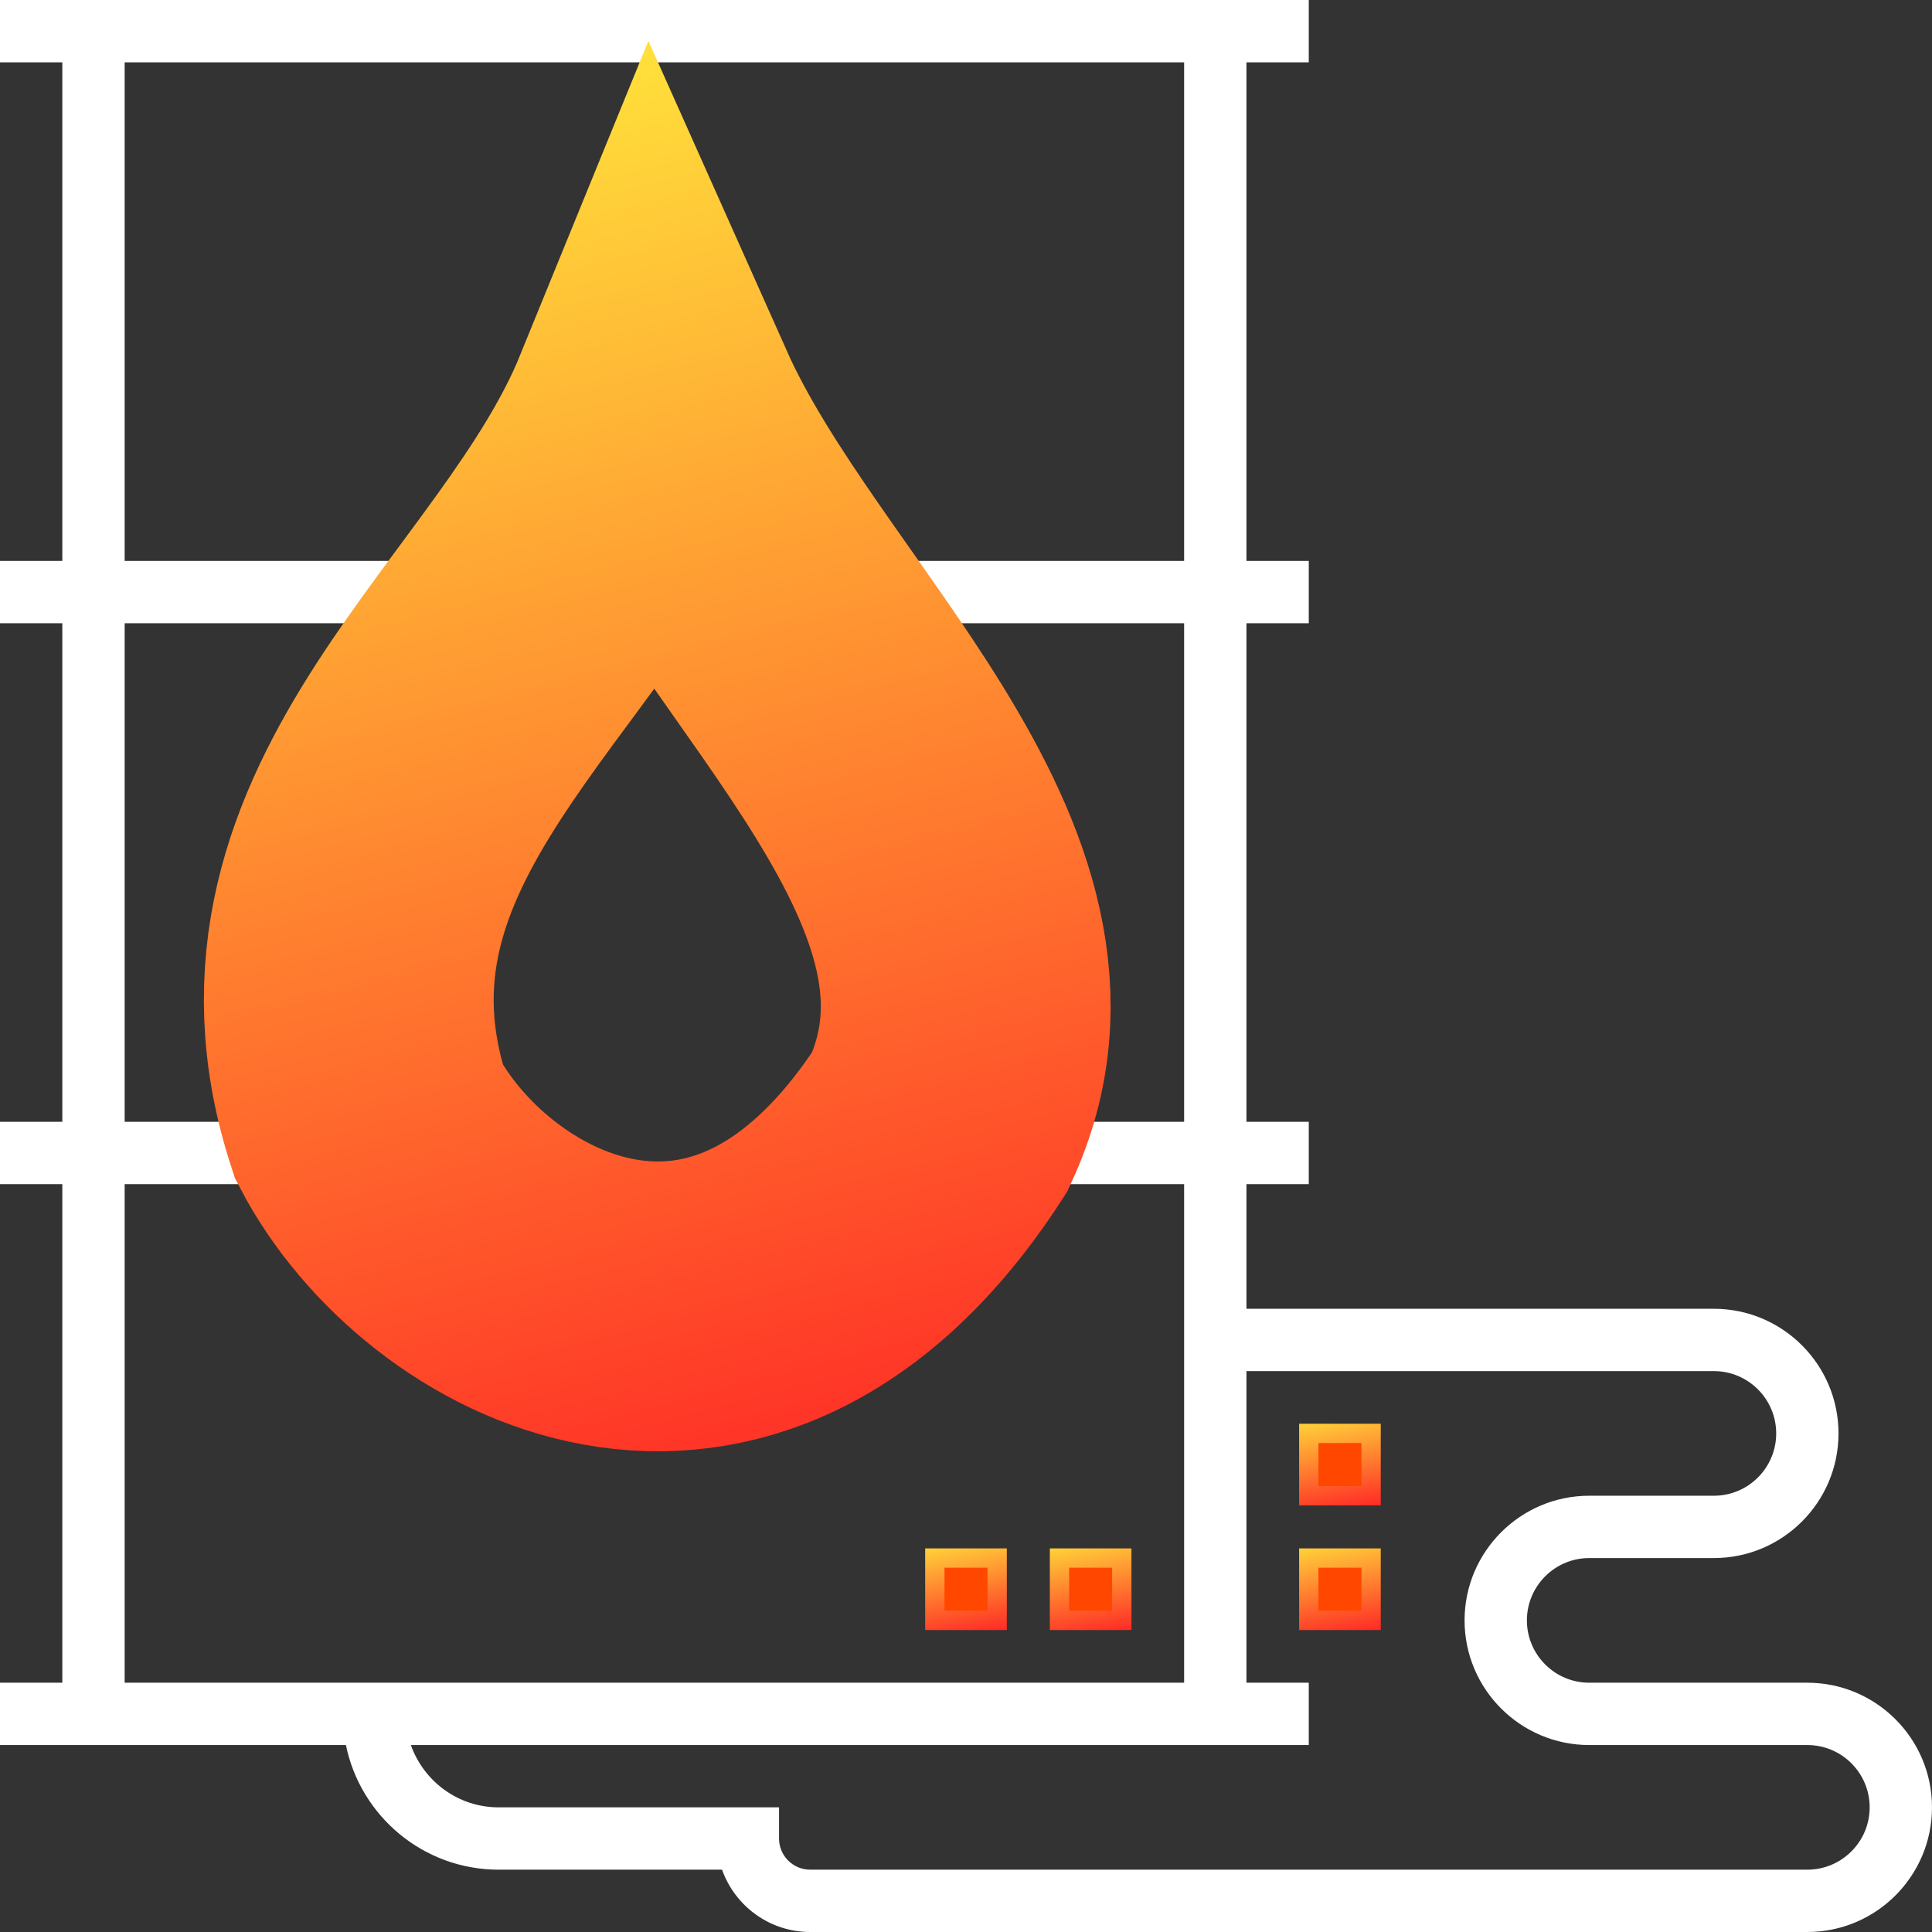 <svg width="100" height="100" viewBox="0 0 100 100" fill="none" xmlns="http://www.w3.org/2000/svg">
<rect x="0" y="0" width="100" height="100" fill="#333333" stroke="none"/>
<path d="M93.548 87.097H82.258C80.479 87.097 79.032 85.65 79.032 83.871C79.032 82.092 80.479 80.645 82.258 80.645H88.71C92.268 80.645 95.161 77.752 95.161 74.194C95.161 70.635 92.268 67.742 88.71 67.742H64.516V61.29H67.742V58.065H64.516V32.258H67.742V29.032H64.516V3.226H67.742V0H0V3.226H3.226V29.032H0V32.258H3.226V58.065H0V61.29H3.226V87.097H0V90.323H17.905C18.655 93.998 21.911 96.774 25.806 96.774H37.373C38.039 98.652 39.832 100 41.935 100H93.548C97.106 100 100 97.106 100 93.548C100 89.99 97.106 87.097 93.548 87.097ZM6.452 3.226H61.29V29.032H38.898L33.871 21.21L28.843 29.032H6.452V3.226ZM47.437 42.316L40.973 32.258H61.29V58.065H48.644C49.511 56.087 50 53.906 50 51.613V51.039C50 47.939 49.114 44.923 47.437 42.316ZM46.774 51.039V51.613C46.774 53.784 46.235 55.831 45.284 57.628C43.118 61.721 38.815 64.516 33.871 64.516C26.756 64.516 20.968 58.727 20.968 51.613V51.039C20.968 48.56 21.676 46.147 23.018 44.061L33.871 27.177L44.724 44.061C46.066 46.145 46.774 48.558 46.774 51.039ZM6.452 32.258H26.769L20.305 42.315C18.627 44.923 17.742 47.939 17.742 51.039V51.613C17.742 53.906 18.231 56.087 19.098 58.065H6.452V32.258ZM6.452 87.097V61.29H20.968V61.248C23.911 65.181 28.592 67.742 33.871 67.742C39.15 67.742 43.831 65.181 46.774 61.248V61.29H61.29V87.097H6.452ZM93.548 96.774H41.935C41.045 96.774 40.323 96.052 40.323 95.161V93.548H25.806C23.706 93.548 21.932 92.195 21.265 90.323H67.742V87.097H64.516V70.968H88.71C90.489 70.968 91.936 72.415 91.936 74.194C91.936 75.973 90.489 77.419 88.71 77.419H82.258C78.7 77.419 75.806 80.313 75.806 83.871C75.806 87.429 78.7 90.323 82.258 90.323H93.548C95.327 90.323 96.774 91.769 96.774 93.548C96.774 95.327 95.327 96.774 93.548 96.774Z" fill="white"/>
<path d="M70.968 74.193H67.742V77.419H70.968V74.193Z" fill="#FF4700" stroke="url(#paint0_linear_80_4)"/>
<path d="M70.968 80.645H67.742V83.871H70.968V80.645Z" fill="#FF4700" stroke="url(#paint1_linear_80_4)"/>
<path d="M58.064 80.645H54.839V83.871H58.064V80.645Z" fill="#FF4700" stroke="url(#paint2_linear_80_4)"/>
<path d="M51.613 80.645H48.387V83.871H51.613V80.645Z" fill="#FF4700" stroke="url(#paint3_linear_80_4)"/>
<path d="M33.871 21.21C39.345 33.473 54.553 45.346 48.644 58.065C38.002 74.471 23.532 66.529 19.098 58.065C14.013 42.443 28.869 33.469 33.871 21.21Z" stroke="url(#paint4_linear_80_4)" stroke-width="15"/>
<defs>
<linearGradient id="paint0_linear_80_4" x1="68.666" y1="72.858" x2="69.657" y2="78.391" gradientUnits="userSpaceOnUse">
<stop stop-color="#FFE53B"/>
<stop offset="1" stop-color="#FF2525"/>
</linearGradient>
<linearGradient id="paint1_linear_80_4" x1="68.666" y1="79.31" x2="69.657" y2="84.844" gradientUnits="userSpaceOnUse">
<stop stop-color="#FFE53B"/>
<stop offset="1" stop-color="#FF2525"/>
</linearGradient>
<linearGradient id="paint2_linear_80_4" x1="55.762" y1="79.31" x2="56.754" y2="84.844" gradientUnits="userSpaceOnUse">
<stop stop-color="#FFE53B"/>
<stop offset="1" stop-color="#FF2525"/>
</linearGradient>
<linearGradient id="paint3_linear_80_4" x1="49.311" y1="79.31" x2="50.302" y2="84.844" gradientUnits="userSpaceOnUse">
<stop stop-color="#FFE53B"/>
<stop offset="1" stop-color="#FF2525"/>
</linearGradient>
<linearGradient id="paint4_linear_80_4" x1="27.198" y1="1.994" x2="47.231" y2="78.945" gradientUnits="userSpaceOnUse">
<stop stop-color="#FFE53B"/>
<stop offset="1" stop-color="#FF2525"/>
</linearGradient>
</defs>
</svg>
